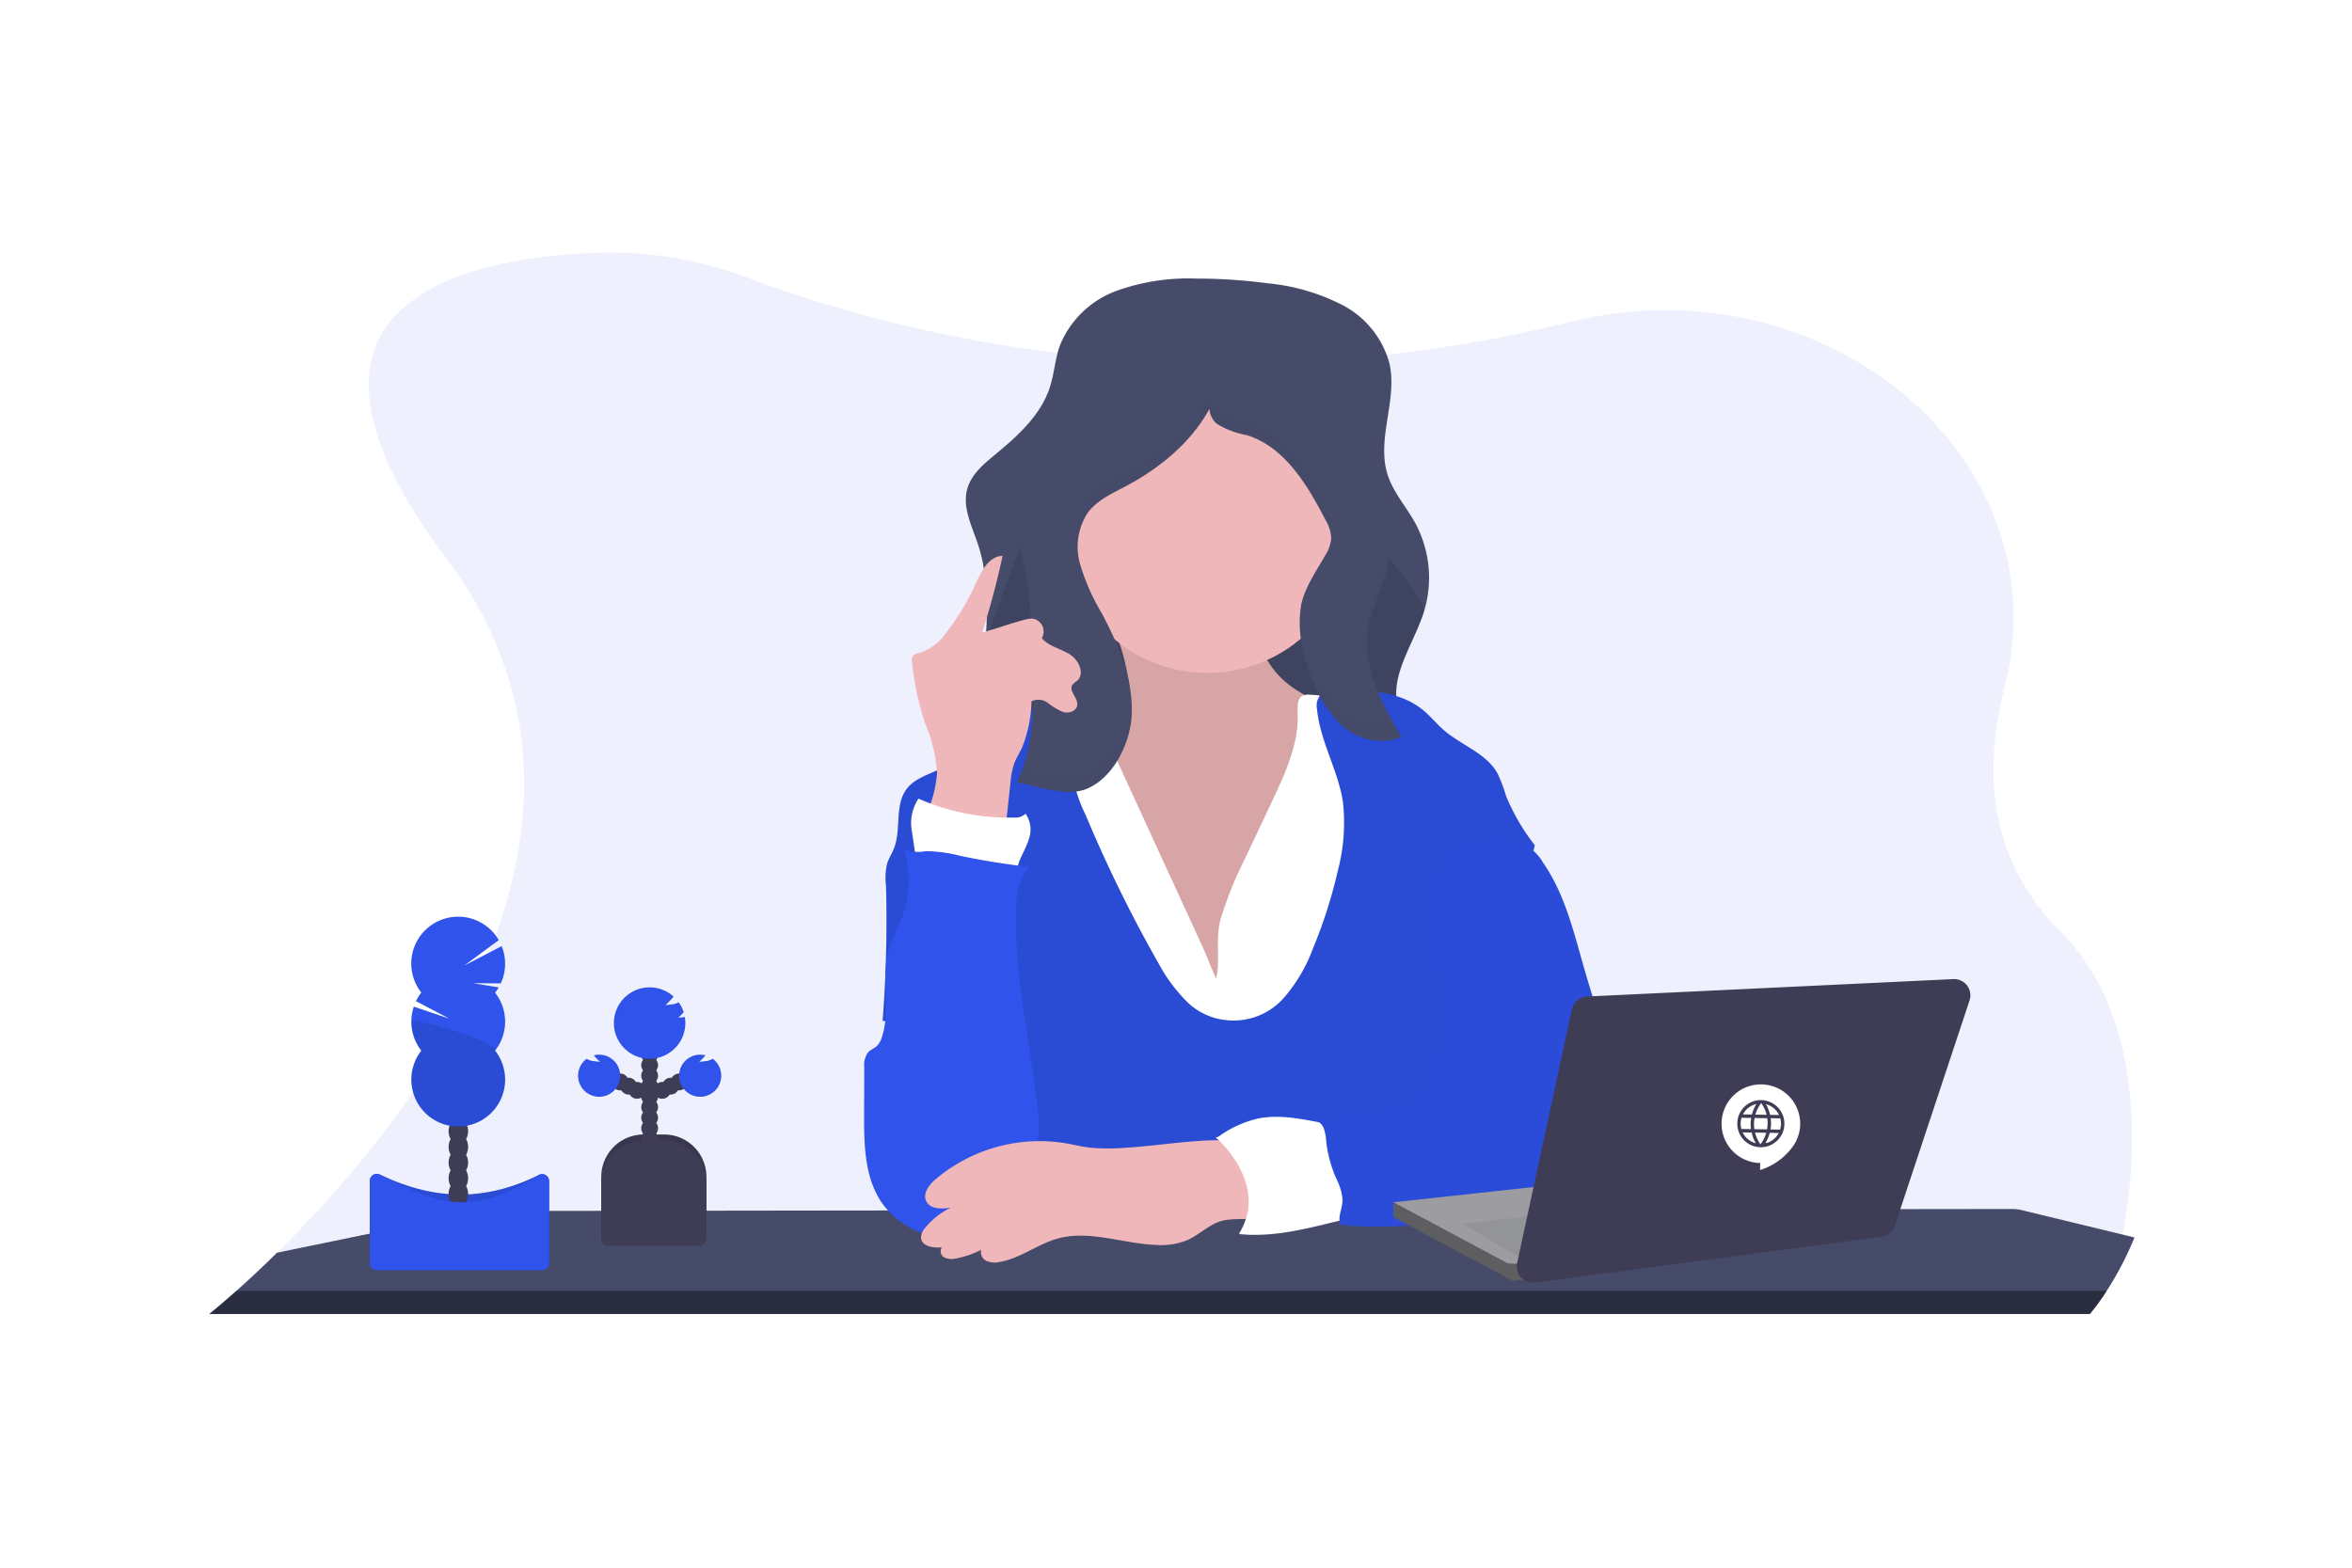 <svg viewBox="0 0 270 180" fill="none" xmlns="http://www.w3.org/2000/svg">
  <path fill="#fff" d="M0 0h270v180H0z"/>
  <path d="M241.84 148.217a26.439 26.439 0 01-1.952 2.678H24l.029-.023c.194-.151 1.335-1.074 3.108-2.655a123.645 123.645 0 004.662-4.377C46.463 129.416 74.633 95.276 51.172 64c-21.809-29.074 1.673-34.351 17.163-34.966a44.255 44.255 0 0117.456 2.854 155.093 155.093 0 0037.276 8.8 163.207 163.207 0 0029.647.62 161.348 161.348 0 0026.559-4.11c.565-.137 1.123-.267 1.678-.4 29.067-6.724 55.863 16.2 49.163 42.1-2.477 9.582-1.847 19.794 6.41 28.056 13.525 13.484 6.57 39.324 5.316 41.263z" fill="#2F53EB" fill-opacity=".08"/>
  <path d="M245.028 142.086a36.638 36.638 0 01-3.188 6.129 26.439 26.439 0 01-1.931 2.655H24.029c.194-.151 1.335-1.074 3.108-2.655a123.645 123.645 0 004.662-4.377l22.753-4.7c.294-.061.594-.091.894-.091l24.257-.035h.025l12.015-.016h.027l10.14-.012h13.437l27.86-.039h11.988l4.785-.054h1.581l13.917-.019h6.581l16.075-.021h4.787l15.226-.021 12.852-.016c.358 0 .715.042 1.063.126l12.966 3.146z" fill="#454B69"/>
  <path opacity=".4" d="M27.137 148.217h214.7a26.439 26.439 0 01-1.931 2.655H24.029c.19-.161 1.331-1.084 3.108-2.655z" fill="#000"/>
  <path d="M166.429 87.803l-.431.084-19.5 3.745c-5.663 1.088-11.407 2.182-17.159 1.764-4.167-.3-8.06-1.539-12.063-2.622-2.263-.614-4.662-.859-5.43-3.392-1.059-3.5.664-8.674 1.07-12.217.516-3.476.491-7.01-.074-10.478a18.702 18.702 0 00-.606-2.281c-.694-2.057-1.783-4.2-1.195-6.284.464-1.657 1.88-2.84 3.205-3.936 2.6-2.137 5.245-4.532 6.275-7.735.505-1.554.6-3.227 1.144-4.769a11.132 11.132 0 016.506-6.288 24.444 24.444 0 019.163-1.408c2.745 0 5.487.182 8.208.545a23.513 23.513 0 018.576 2.5 10.679 10.679 0 015.416 6.826c.861 4.159-1.529 8.588-.247 12.627.645 2.042 2.137 3.691 3.172 5.56a13.242 13.242 0 01.971 10.3c-1.239 3.84-4.274 7.726-2.72 11.45.989 2.368 3.514 3.633 5.274 5.509.163.165.312.331.445.5z" fill="#454B69"/>
  <path opacity=".1" d="M166.001 87.313v.573l-19.5 3.745c-5.663 1.088-11.407 2.18-17.159 1.764-4.167-.3-8.06-1.54-12.063-2.622-2.263-.614-4.662-.86-5.43-3.392-1.059-3.5.664-8.674 1.07-12.217.389-3.477 6.37-16.172 5.678-19.608l35.743 1.554c.241 1.9 9.688 11.424 9.1 13.244-1.239 3.84-4.274 7.726-2.72 11.45.997 2.368 3.522 3.633 5.281 5.509z" fill="#000"/>
  <path d="M129.481 77.701a5.285 5.285 0 01-.289 3.574c-.818 1.406-2.6 1.855-4.2 2.174l-5.536 1.107a2.15 2.15 0 00-1.059.42c-.306.33-.481.76-.493 1.21a13.905 13.905 0 001.133 5.89c1.307 3.868 2.4 7.817 4.058 11.549a24.77 24.77 0 007.16 9.789 13.841 13.841 0 0011.488 2.848c3.454-.849 6.286-3.287 8.728-5.872a21.135 21.135 0 004.876-7.24c.6-1.93.971-3.924 1.105-5.94l.983-9.239c.153-1.445.254-3.071-.684-4.18a4.977 4.977 0 00-1.542-1.113 63.29 63.29 0 01-6.34-3.421 10.17 10.17 0 01-4.332-5.556c-.359-1.395-.3-2.914-.907-4.213a5.693 5.693 0 00-3.691-2.877 12.588 12.588 0 00-4.794-.194c-1.6.181-7.77.643-8.433 2.448-.355.971 1.119 3.056 1.469 4.011a28.052 28.052 0 011.3 4.825z" fill="#EFB7B9"/>
  <path opacity=".1" d="M129.481 77.701a5.285 5.285 0 01-.289 3.574c-.818 1.406-2.6 1.855-4.2 2.174l-5.536 1.107a2.15 2.15 0 00-1.059.42c-.306.33-.481.76-.493 1.21a13.905 13.905 0 001.133 5.89c1.307 3.868 2.4 7.817 4.058 11.549a24.77 24.77 0 007.16 9.789 13.841 13.841 0 0011.488 2.848c3.454-.849 6.286-3.287 8.728-5.872a21.135 21.135 0 004.876-7.24c.6-1.93.971-3.924 1.105-5.94l.983-9.239c.153-1.445.254-3.071-.684-4.18a4.977 4.977 0 00-1.542-1.113 63.29 63.29 0 01-6.34-3.421 10.17 10.17 0 01-4.332-5.556c-.359-1.395-.3-2.914-.907-4.213a5.693 5.693 0 00-3.691-2.877 12.588 12.588 0 00-4.794-.194c-1.6.181-7.77.643-8.433 2.448-.355.971 1.119 3.056 1.469 4.011a28.052 28.052 0 011.3 4.825z" fill="#000"/>
  <path d="M142.805 98.825l3.246-6.873c1.521-3.221 3.075-6.6 2.914-10.162-.031-.707-.039-1.591.583-1.911.27-.11.564-.148.853-.109 3.417.175 6.789.857 10.006 2.024.64.18 1.225.518 1.7.983.398.53.66 1.151.763 1.807a52.874 52.874 0 011.113 6.579 103.91 103.91 0 010 16.512l-.862 16.79c.005.238-.044.475-.142.692a1.495 1.495 0 01-1.129.592 24.502 24.502 0 01-5.064.163c-11.889-.451-23.839-1.142-35.65.3a56.674 56.674 0 00-.084-5.245c-.468-7.555-2.426-14.925-4.349-22.244-1.121-4.274-2.207-8.936-.4-12.963a5.546 5.546 0 011.125-1.713 6.392 6.392 0 012.852-1.432 18.152 18.152 0 015.5-.622l12.248 26.666c.56 1.22 1.02 2.5 1.577 3.708.5-2.081-.1-4.518.5-6.774a42.665 42.665 0 012.7-6.768z" fill="#fff"/>
  <path d="M141.526 117.172a7.639 7.639 0 005.828-2.572 18.03 18.03 0 003.343-5.633 55.612 55.612 0 002.873-8.957c.687-2.586.889-5.276.594-7.935-.556-3.642-2.617-6.952-2.968-10.62a1.938 1.938 0 01.493-1.777 2.05 2.05 0 011.134-.3c3.664-.218 7.689-.177 10.527 2.148.864.707 1.566 1.591 2.411 2.319 2.013 1.748 4.856 2.638 6.148 4.959.396.837.724 1.704.981 2.593a23.861 23.861 0 003.3 5.651c-1.237 5.222-2.659 10.447-3.9 15.669a68.512 68.512 0 01-2.593 9.072c-.746 1.923-1.684 3.885-1.455 5.944.129.805.329 1.597.6 2.366a27.194 27.194 0 011.144 8.456l-55.429.136c2.656-3.807 3.434-8.477 3.164-13.11a14.327 14.327 0 00-1.748-6.376c-1.76-3.011-4.856-4.973-7.908-6.653-2.137-1.166-4.431 5.393-6.741 4.641.394-5.149.524-10.315.389-15.477a7.09 7.09 0 01.14-2.6c.183-.569.519-1.078.746-1.632.911-2.216.043-5.051 1.515-6.937 1.018-1.311 2.8-1.684 4.254-2.492a25.526 25.526 0 003.94-3.252 17.522 17.522 0 018.967-4 11.299 11.299 0 011.711 5.051c.1 1.129.027 2.273.185 3.4a16.718 16.718 0 001.469 4.355 158.19 158.19 0 008.495 17.254 18.269 18.269 0 003.291 4.318 7.517 7.517 0 005.1 1.991z" fill="#2F53EB"/>
  <path opacity=".1" d="M141.526 117.172a7.639 7.639 0 005.828-2.572 18.03 18.03 0 003.343-5.633 55.612 55.612 0 002.873-8.957c.687-2.586.889-5.276.594-7.935-.556-3.642-2.617-6.952-2.968-10.62a1.938 1.938 0 01.493-1.777 2.05 2.05 0 011.134-.3c3.664-.218 7.689-.177 10.527 2.148.864.707 1.566 1.591 2.411 2.319 2.013 1.748 4.856 2.638 6.148 4.959.396.837.724 1.704.981 2.593a23.861 23.861 0 003.3 5.651c-1.237 5.222-2.659 10.447-3.9 15.669a68.512 68.512 0 01-2.593 9.072c-.746 1.923-1.684 3.885-1.455 5.944.129.805.329 1.597.6 2.366a27.194 27.194 0 011.144 8.456l-55.429.136c2.656-3.807 3.434-8.477 3.164-13.11a14.327 14.327 0 00-1.748-6.376c-1.76-3.011-4.856-4.973-7.908-6.653-2.137-1.166-4.431 5.393-6.741 4.641.394-5.149.524-10.315.389-15.477a7.09 7.09 0 01.14-2.6c.183-.569.519-1.078.746-1.632.911-2.216.043-5.051 1.515-6.937 1.018-1.311 2.8-1.684 4.254-2.492a25.526 25.526 0 003.94-3.252 17.522 17.522 0 018.967-4 11.299 11.299 0 011.711 5.051c.1 1.129.027 2.273.185 3.4a16.718 16.718 0 001.469 4.355 158.19 158.19 0 008.495 17.254 18.269 18.269 0 003.291 4.318 7.517 7.517 0 005.1 1.991z" fill="#000"/>
  <path d="M138.595 77.261c9.197 0 16.652-7.455 16.652-16.652 0-9.197-7.455-16.652-16.652-16.652-9.197 0-16.652 7.455-16.652 16.652 0 9.197 7.455 16.652 16.652 16.652z" fill="#EFB7B9"/>
  <path d="M129.857 82.8c.456-4.31-1.335-8.525-3.363-12.354a24.871 24.871 0 01-2.5-5.665 7.141 7.141 0 01.9-5.94c1.061-1.406 2.743-2.166 4.3-2.992 4.392-2.33 8.407-5.758 10.338-10.34-1.092.594-.808 2.368.155 3.151a9.97 9.97 0 003.462 1.307c4.32 1.36 6.912 5.668 8.99 9.693.392.632.626 1.349.682 2.09a4.24 4.24 0 01-.7 2.026c-1.026 1.826-2.281 3.58-2.747 5.622a13.565 13.565 0 00.761 7.07 15.146 15.146 0 003.673 6.627c1.865 1.744 4.757 2.611 7.052 1.484-2.29-3.938-4.662-8.338-3.769-12.8.431-2.137 1.591-4.079 2.084-6.2.94-4.054-.625-8.225-2.162-12.094l-4.592-11.549c-.7-1.766-1.5-3.65-3.108-4.65a8.418 8.418 0 00-3.679-.972c-4.1-.365-8.353-.245-12.172 1.282-6.958 2.78-11.321 9.633-14.783 16.281-1.037 1.991-2.061 4.107-2.018 6.352.088 1.23.305 2.447.647 3.631 1.138 4.888 1.2 9.952 1.259 14.97.045 3.85-.155 7.478-1.84 10.984 2.308.458 5.655 1.7 7.939.791 2.984-1.182 4.816-4.809 5.191-7.806z" fill="#454B69"/>
  <g opacity=".1" fill="#000">
    <path opacity=".1" d="M118.56 78.744c.008-.548.008-1.101 0-1.66-.058-5.017-.12-10.081-1.259-14.968a25.196 25.196 0 01-.594-2.891c-.04.334-.057.671-.052 1.008.088 1.23.305 2.447.647 3.63 1.132 4.858 1.202 9.89 1.258 14.88zM159.18 65.574c.255-1.135.34-2.302.253-3.462-.038.577-.123 1.15-.253 1.713-.493 2.137-1.653 4.062-2.084 6.2a10.28 10.28 0 00-.155 2.87c.031-.376.083-.751.155-1.122.431-2.137 1.591-4.07 2.084-6.2zM152.668 60.859a2.81 2.81 0 00.152-.857 4.678 4.678 0 00-.682-2.09c-2.079-4.025-4.662-8.33-8.99-9.693a9.986 9.986 0 01-3.462-1.307 2.468 2.468 0 01-.851-1.71 23.022 23.022 0 01-9.643 8.9c-1.554.827-3.238 1.586-4.3 2.993a6.624 6.624 0 00-1.113 4.7 5.942 5.942 0 011.113-2.955c1.061-1.406 2.743-2.166 4.3-2.992a23.022 23.022 0 009.643-8.9 2.466 2.466 0 00.851 1.709 10.151 10.151 0 003.462 1.307c4.32 1.36 6.912 5.668 8.99 9.693.211.385.388.787.53 1.202zM153.813 81.347a15.2 15.2 0 01-3.673-6.628 19.212 19.212 0 01-.932-4.217 15.37 15.37 0 00.932 5.966 15.147 15.147 0 003.673 6.628c1.865 1.744 4.757 2.61 7.052 1.484-.276-.472-.55-.952-.822-1.436a6.8 6.8 0 01-6.23-1.797zM129.857 81.05c-.375 3-2.209 6.624-5.194 7.809-2.073.822-5.023-.122-7.275-.645a16.812 16.812 0 01-.664 1.6c2.308.458 5.655 1.7 7.939.79 2.986-1.184 4.819-4.811 5.194-7.808.077-.75.092-1.505.043-2.257-.012.17-.03.342-.043.51z"/>
  </g>
  <path d="M153.395 129.215c-3-.476-6.047-1.395-9.023-.777a12.547 12.547 0 00-4.736 2.253 5.458 5.458 0 012.906 3.99c.359 1.16.587 2.356.68 3.567a5.433 5.433 0 01-.917 3.452c3.784.373 7.452-.559 11.143-1.47a3.044 3.044 0 001.179-.476 2.532 2.532 0 00.758-2.018 13.843 13.843 0 00-.752-3.9c-.451-1.528-.785-3.102-1.238-4.621z" fill="#fff"/>
  <path d="M173.659 96.453a5.484 5.484 0 013.5 2.632c2.387 3.438 3.417 7.607 4.563 11.634a154.696 154.696 0 005.025 14.787c.415 1.12.919 2.205 1.508 3.244.55.758.98 1.596 1.274 2.485.513 2.2-1.3 4.274-3.2 5.5a12.645 12.645 0 01-3.273 1.577 19.46 19.46 0 01-3.481.594l-10.783 1.165c-4.963.54-9.971 1.08-14.936.56-.313-1.088.3-1.857.256-2.99a6.675 6.675 0 00-.707-2.31 14.76 14.76 0 01-1.152-4.178 5.654 5.654 0 00-.278-1.568 1.477 1.477 0 00-1.166-.971c2.914-.289 5.127-.839 8.04-1.131a7.17 7.17 0 003.129-.806 6.52 6.52 0 002.294-3.246c1.261-3.089 2.073-6.492 1.41-9.763-.544-2.683-2.061-5.181-2.053-7.918a11.844 11.844 0 011.212-4.7 7.772 7.772 0 013.129-3.99 10.6 10.6 0 015.689-.607z" fill="#2F53EB"/>
  <path opacity=".08" d="M173.659 96.453a5.484 5.484 0 013.5 2.632c2.387 3.438 3.417 7.607 4.563 11.634a154.696 154.696 0 005.025 14.787c.415 1.12.919 2.205 1.508 3.244.55.758.98 1.596 1.274 2.485.513 2.2-1.3 4.274-3.2 5.5a12.645 12.645 0 01-3.273 1.577 19.46 19.46 0 01-3.481.594l-10.783 1.165c-4.963.54-9.971 1.08-14.936.56-.313-1.088.3-1.857.256-2.99a6.675 6.675 0 00-.707-2.31 14.76 14.76 0 01-1.152-4.178 5.654 5.654 0 00-.278-1.568 1.477 1.477 0 00-1.166-.971c2.914-.289 5.127-.839 8.04-1.131a7.17 7.17 0 003.129-.806 6.52 6.52 0 002.294-3.246c1.261-3.089 2.073-6.492 1.41-9.763-.544-2.683-2.061-5.181-2.053-7.918a11.844 11.844 0 011.212-4.7 7.772 7.772 0 013.129-3.99 10.6 10.6 0 015.689-.607z" fill="#000"/>
  <path d="M106.133 93.926a14.111 14.111 0 001.441-5.22 18.09 18.09 0 00-1.387-5.694 32.932 32.932 0 01-1.5-7.03.97.97 0 01.1-.674c.2-.198.465-.317.746-.334a6.05 6.05 0 003.2-2.486 27.255 27.255 0 003.275-5.47c.643-1.432 1.513-3.178 3.083-3.192a88.922 88.922 0 01-2.347 8.79c1.642-.42 3.2-1.03 4.843-1.45.321-.1.658-.145.995-.131a1.502 1.502 0 011.014 2.24c.8.94 2.137 1.193 3.186 1.838s1.8 2.242.87 3.052c-.203.13-.387.289-.546.47-.451.7.653 1.494.561 2.317-.074.674-.938.989-1.593.81a7.178 7.178 0 01-1.748-1.028 1.83 1.83 0 00-1.91-.21 15.26 15.26 0 01-1.105 5.356c-.289.608-.66 1.177-.894 1.809a8.931 8.931 0 00-.412 2.123l-.702 6.444a11.426 11.426 0 01-9.17-2.33z" fill="#EFB7B9"/>
  <path d="M105.313 99.705l-.62-4.194a5.124 5.124 0 01.742-3.815 25.536 25.536 0 0010.917 2.172 1.703 1.703 0 001.379-.437c.288.413.474.89.542 1.389.067.499.014 1.007-.154 1.482-.274.94-.8 1.787-1.15 2.7a3.856 3.856 0 01-.659 1.329 2.853 2.853 0 01-2.148.659 13.697 13.697 0 01-2.424-.231c-2.071-.382-4.356-1.425-6.425-1.054z" fill="#fff"/>
  <path d="M118.1 99.534a86.042 86.042 0 01-7.932-1.282 16.053 16.053 0 00-3.9-.52 4.685 4.685 0 01-2.525-.217 12.156 12.156 0 01-.1 7.564c-.519 1.457-1.309 2.815-1.69 4.315-.793 3.137.3 6.558-.7 9.639a2.435 2.435 0 01-.6 1.072c-.3.278-.717.422-1 .723a2.466 2.466 0 00-.439 1.713l-.017 5.352c-.012 3.407.033 7.02 1.832 9.907a9.41 9.41 0 0010.129 4.01 7.54 7.54 0 002.751-1.346 12.847 12.847 0 002.951-4 17.161 17.161 0 002.255-5.5c.17-1.401.149-2.819-.062-4.215-.878-7.77-2.784-15.475-2.374-23.274a7.055 7.055 0 011.421-3.941z" fill="#2F53EB"/>
  <path d="M129.223 131.778a23.657 23.657 0 01-4.054 0c-.971-.117-1.919-.355-2.883-.519a18.486 18.486 0 00-14.878 4.134c-.746.637-1.5 1.614-1.088 2.506.443.96 1.8.932 2.84.754a8.55 8.55 0 00-2.914 2.279 1.706 1.706 0 00-.511 1.237c.118.962 1.424 1.136 2.389 1.053a.81.81 0 00-.115.651.798.798 0 00.415.515c.425.19.902.225 1.35.1a10.02 10.02 0 002.867-.993 1.098 1.098 0 00.583 1.27 2.4 2.4 0 001.5.138c2.374-.389 4.355-2.04 6.671-2.688 3.7-1.036 7.576.616 11.424.732a7.971 7.971 0 003.537-.583c1.346-.612 2.432-1.76 3.854-2.168 1.579-.451 3.392.068 4.837-.711 1.051-.565.1-4.922-.165-5.762-.492-1.535-.985-2.553-2.622-2.708-4.148-.403-8.862.525-13.037.763z" fill="#EFB7B9"/>
  <path d="M139.56 130.592s6.273 5.309 2.654 11.1l6.993-2.415v-5.068c0-.241-2.656-3.86-2.656-3.86l-3.137-.484-3.854.727z" fill="#fff"/>
  <path d="M73.883 130.263h2.354a4.858 4.858 0 014.856 4.856v7.209H69.027v-7.209a4.857 4.857 0 014.856-4.856z" fill="#3F3D56"/>
  <path opacity=".1" d="M73.883 130.263h2.354a4.858 4.858 0 014.856 4.856v7.209H69.027v-7.209a4.857 4.857 0 014.856-4.856z" fill="#000"/>
  <path d="M74.576 132.916a.965.965 0 100-1.93.965.965 0 000 1.93z" fill="#3F3D56"/>
  <path d="M74.576 131.71a.965.965 0 100-1.93.965.965 0 000 1.93z" fill="#3F3D56"/>
  <path d="M74.576 130.504a.965.965 0 100-1.93.965.965 0 000 1.93z" fill="#3F3D56"/>
  <path d="M74.576 129.297a.965.965 0 100-1.93.965.965 0 000 1.93z" fill="#3F3D56"/>
  <path d="M74.576 128.091a.965.965 0 100-1.93.965.965 0 000 1.93z" fill="#3F3D56"/>
  <path d="M74.576 126.885a.965.965 0 100-1.93.965.965 0 000 1.93z" fill="#3F3D56"/>
  <path d="M74.576 125.676a.965.965 0 100-1.93.965.965 0 000 1.93z" fill="#3F3D56"/>
  <path d="M76.026 126.16a.965.965 0 100-1.93.965.965 0 000 1.93z" fill="#3F3D56"/>
  <path d="M76.991 125.676a.965.965 0 100-1.93.965.965 0 000 1.93z" fill="#3F3D56"/>
  <path d="M77.956 125.194a.965.965 0 100-1.93.965.965 0 000 1.93zM74.576 124.47a.965.965 0 100-1.93.965.965 0 000 1.93z" fill="#3F3D56"/>
  <path d="M74.576 123.263a.965.965 0 100-1.93.965.965 0 000 1.93z" fill="#3F3D56"/>
  <path d="M74.576 122.057a.965.965 0 100-1.93.965.965 0 000 1.93z" fill="#3F3D56"/>
  <path d="M74.576 120.851a.965.965 0 100-1.93.965.965 0 000 1.93z" fill="#3F3D56"/>
  <path d="M78.587 116.772c-.24.035-.482.06-.723.076.224-.195.432-.408.622-.637a4.08 4.08 0 00-.583-1.133c-.24.135-.504.218-.777.245-.239.035-.48.06-.721.078.326-.306.634-.63.923-.971a4.103 4.103 0 00-5.156-.285 4.1 4.1 0 106.44 2.612l-.025.015zM81.805 121.568a1.877 1.877 0 01-.812.27 9.18 9.18 0 01-.721.078c.256-.23.495-.478.715-.742a2.417 2.417 0 10.818.388v.006z" fill="#2F53EB"/>
  <path d="M73.129 126.16a.965.965 0 100-1.93.965.965 0 000 1.93z" fill="#3F3D56"/>
  <path d="M72.164 125.676a.965.965 0 100-1.93.965.965 0 000 1.93z" fill="#3F3D56"/>
  <path d="M71.198 125.194a.965.965 0 100-1.93.965.965 0 000 1.93z" fill="#3F3D56"/>
  <path d="M67.351 121.568c.246.151.524.244.812.27.239.035.48.062.721.078a6.866 6.866 0 01-.715-.742 2.414 2.414 0 012.881 1.51 2.417 2.417 0 11-3.699-1.121v.005z" fill="#2F53EB"/>
  <path d="M73.883 130.979h2.352a4.859 4.859 0 014.856 4.856v6.385a.825.825 0 01-.824.824H69.845a.826.826 0 01-.824-.824v-6.385a4.86 4.86 0 013.002-4.488 4.847 4.847 0 011.86-.368z" fill="#3F3D56"/>
  <g opacity=".1" fill="#000">
    <path opacity=".1" d="M78.652 117.036a3.702 3.702 0 01-.311.3c.11-.004.22-.014.33-.029a3.8 3.8 0 00-.019-.271zM76.892 115.882c.243-.016.482-.041.723-.076.216-.027.427-.085.627-.171a4.27 4.27 0 00-.338-.558 1.451 1.451 0 01-.389.165c-.19.23-.399.444-.623.64zM70.957 117.955a4.093 4.093 0 016.313-3.45l.062-.066a4.101 4.101 0 10-5.4 6.164 4.08 4.08 0 01-.975-2.648z"/>
  </g>
  <g opacity=".1" fill="#000">
    <path opacity=".1" d="M80.273 122.398c.241-.016.482-.041.721-.076.288-.027.566-.12.812-.272a2.42 2.42 0 01.971 1.709 2.404 2.404 0 00-.957-2.198 1.877 1.877 0 01-.812.27l-.194.025a4.935 4.935 0 01-.541.542zM80.37 121.575c.08.001.161.007.241.018.126-.134.251-.278.377-.418a2.42 2.42 0 00-1.094-.035 2.42 2.42 0 00-1.689 1.3 2.408 2.408 0 00-.235 1.307 2.412 2.412 0 012.4-2.172z"/>
  </g>
  <g opacity=".1" fill="#000">
    <path opacity=".1" d="M68.883 122.398a9.174 9.174 0 01-.721-.076 1.879 1.879 0 01-.812-.272 2.42 2.42 0 00-.971 1.709 2.404 2.404 0 01.957-2.198c.246.151.524.244.812.27l.194.025a4.6 4.6 0 00.541.542zM68.787 121.575a1.976 1.976 0 00-.243.018c-.124-.134-.249-.278-.375-.418a2.42 2.42 0 011.094-.035 2.42 2.42 0 011.689 1.3 2.41 2.41 0 01.235 1.307 2.412 2.412 0 00-2.4-2.172z"/>
  </g>
  <path d="M62.239 145.379H43.26a.806.806 0 01-.806-.806v-8.982a.804.804 0 01.758-.806.813.813 0 01.394.077c5.453 2.588 11.327 3.475 18.26.041a.811.811 0 011.063.329c.067.12.102.255.103.392v8.936a.802.802 0 01-.485.753.813.813 0 01-.308.066z" fill="#2F53EB"/>
  <path opacity=".1" d="M62.239 145.379H43.26a.806.806 0 01-.806-.806v-8.982a.804.804 0 01.758-.806.813.813 0 01.394.077c5.453 2.588 11.327 3.475 18.26.041a.811.811 0 011.063.329c.067.12.102.255.103.392v8.936a.802.802 0 01-.485.753.813.813 0 01-.308.066z" fill="#000"/>
  <path d="M52.618 138.551c.62 0 1.123-.659 1.123-1.471 0-.813-.503-1.471-1.123-1.471s-1.123.658-1.123 1.471c0 .812.503 1.471 1.123 1.471z" fill="#3F3D56"/>
  <path d="M52.618 136.755c.62 0 1.123-.659 1.123-1.471s-.503-1.471-1.123-1.471-1.123.659-1.123 1.471.503 1.471 1.123 1.471z" fill="#3F3D56"/>
  <path d="M52.618 134.956c.62 0 1.123-.659 1.123-1.471s-.503-1.471-1.123-1.471-1.123.659-1.123 1.471.503 1.471 1.123 1.471z" fill="#3F3D56"/>
  <path d="M52.618 133.159c.62 0 1.123-.659 1.123-1.471s-.503-1.471-1.123-1.471-1.123.659-1.123 1.471.503 1.471 1.123 1.471z" fill="#3F3D56"/>
  <path d="M52.618 131.36c.62 0 1.123-.659 1.123-1.471s-.503-1.471-1.123-1.471-1.123.659-1.123 1.471.503 1.471 1.123 1.471z" fill="#3F3D56"/>
  <path d="M52.618 129.561c.62 0 1.123-.659 1.123-1.471 0-.813-.503-1.471-1.123-1.471s-1.123.658-1.123 1.471c0 .812.503 1.471 1.123 1.471z" fill="#3F3D56"/>
  <path d="M52.618 127.765c.62 0 1.123-.659 1.123-1.471s-.503-1.471-1.123-1.471-1.123.659-1.123 1.471.503 1.471 1.123 1.471z" fill="#3F3D56"/>
  <path d="M56.829 113.989c.153-.196.292-.402.418-.616l-2.953-.486 3.194.023a5.382 5.382 0 00.1-4.274l-4.283 2.222 3.951-2.914a5.393 5.393 0 00-3.456-2.554 5.39 5.39 0 00-4.224.79 5.368 5.368 0 00-2.3 3.629 5.384 5.384 0 001.089 4.157c-.24.303-.446.632-.614.981l3.831 2.013-4.079-1.379a5.39 5.39 0 00.868 5.051 5.385 5.385 0 004.231 8.711 5.383 5.383 0 004.231-8.711 5.384 5.384 0 000-6.655l-.004.012z" fill="#2F53EB"/>
  <path opacity=".1" d="M47.212 117.315a5.36 5.36 0 001.152 3.328 5.385 5.385 0 004.231 8.711 5.383 5.383 0 004.231-8.711c.72-.914-9.614-3.928-9.614-3.328z" fill="#000"/>
  <path d="M62.239 145.855H43.26a.806.806 0 01-.806-.806v-9.458a.804.804 0 01.758-.806.813.813 0 01.394.077c5.453 2.588 9.777 5.6 18.26.041a.793.793 0 011.073.322c.066.122.098.26.093.399v9.422a.805.805 0 01-.793.809z" fill="#2F53EB"/>
  <path d="M203.072 143.18l-28 3.7-1.4.185-13.689-7.312v-1.711l42.779-4.666.31 9.804z" fill="#9C9CA1"/>
  <path d="M167.916 140.533l30.333-3.576-.311 5.6-23.628 1.733-6.394-3.757z" fill="#939498"/>
  <path opacity=".4" d="M175.072 145.045v1.838l-1.4.194-13.692-7.32v-1.711l13.068 6.993a8.672 8.672 0 002.024.006z" fill="#000"/>
  <path d="M180.447 115.877l-6.286 29.148a1.857 1.857 0 00.45 1.656 1.856 1.856 0 001.613.584l39.77-5.264a1.86 1.86 0 001.523-1.259l8.58-25.875a1.87 1.87 0 00-.285-1.712 1.863 1.863 0 00-1.572-.736l-42.061 2a1.866 1.866 0 00-1.732 1.458z" fill="#3F3D56"/>
  <path d="M202.05 134.342l.014-.808a4.541 4.541 0 01-.908-.107 4.543 4.543 0 01-2.259-1.27 4.478 4.478 0 01-1.266-3.215 4.54 4.54 0 01.386-1.75c.118-.267.261-.521.429-.759.166-.237.354-.458.563-.658a4.442 4.442 0 011.45-.942 4.553 4.553 0 013.512.061 4.505 4.505 0 011.417.992 4.564 4.564 0 01.942 1.451 4.553 4.553 0 01.245 2.532c-.05.252-.121.5-.213.74a4.458 4.458 0 01-.778 1.325 7.29 7.29 0 01-3.536 2.407l.002.001zm.132-8.028a2.618 2.618 0 00-.545.047 2.68 2.68 0 00-1.716 1.107 2.714 2.714 0 00-.423.96 2.75 2.75 0 00-.019 1.088 2.671 2.671 0 00.389.975 2.755 2.755 0 00.718.744 2.705 2.705 0 002.56.294 2.696 2.696 0 00.87-.567 2.697 2.697 0 00-.332-4.158 2.651 2.651 0 00-.96-.424 2.612 2.612 0 00-.542-.069v.003zm-.089 5.074l-.067-.101a4.028 4.028 0 01-.524-1.138l-.032-.109 1.291.023-.033.107a4.033 4.033 0 01-.564 1.119l-.071.099zm-.544-.119l-.199-.071a2.32 2.32 0 01-1.235-1.053l-.072-.129 1.036.019.016.064c.078.34.199.669.359.979l.097.191h-.002zm1.285-.042l-.155-.002.068-.124c.17-.305.302-.63.394-.967l.02-.063 1.036.018-.076.126c-.29.477-.741.836-1.272 1.009h-.014l-.001.003zm1.514-1.525l-1.1-.019.014-.099c.027-.181.043-.364.048-.547a4.535 4.535 0 00-.029-.547l-.01-.101 1.099.02.016.064c.046.19.068.385.066.58a2.396 2.396 0 01-.086.577l-.018.064v.008zm-1.5-.026l-1.452-.025-.008-.072a3.892 3.892 0 01-.036-.571c.005-.19.023-.38.055-.568l.014-.073 1.449.026.009.073c.026.188.038.379.036.57-.005.19-.024.38-.056.569l-.011.071zm-1.844-.032l-1.105-.019-.015-.065a2.291 2.291 0 01.02-1.156l.018-.064 1.105.02-.014.099a4.753 4.753 0 00-.049.546c-.001.183.009.366.03.548l.01.1v-.009zm3.229-1.619l-1.036-.018-.016-.064a4.194 4.194 0 00-.36-.98l-.096-.192.199.074a2.387 2.387 0 01.713.415 2.293 2.293 0 01.523.637l.072.128h.001zm-1.431-.025l-1.292-.022.033-.108c.129-.4.319-.777.564-1.119l.073-.099.067.102c.233.349.41.733.524 1.138l.03.108h.001zm-1.687-.029l-1.036-.018.074-.126c.288-.478.74-.837 1.272-1.008l.201-.065-.103.187c-.17.305-.302.629-.394.966l-.018.064h.004z" fill="#fff"/>
</svg>
